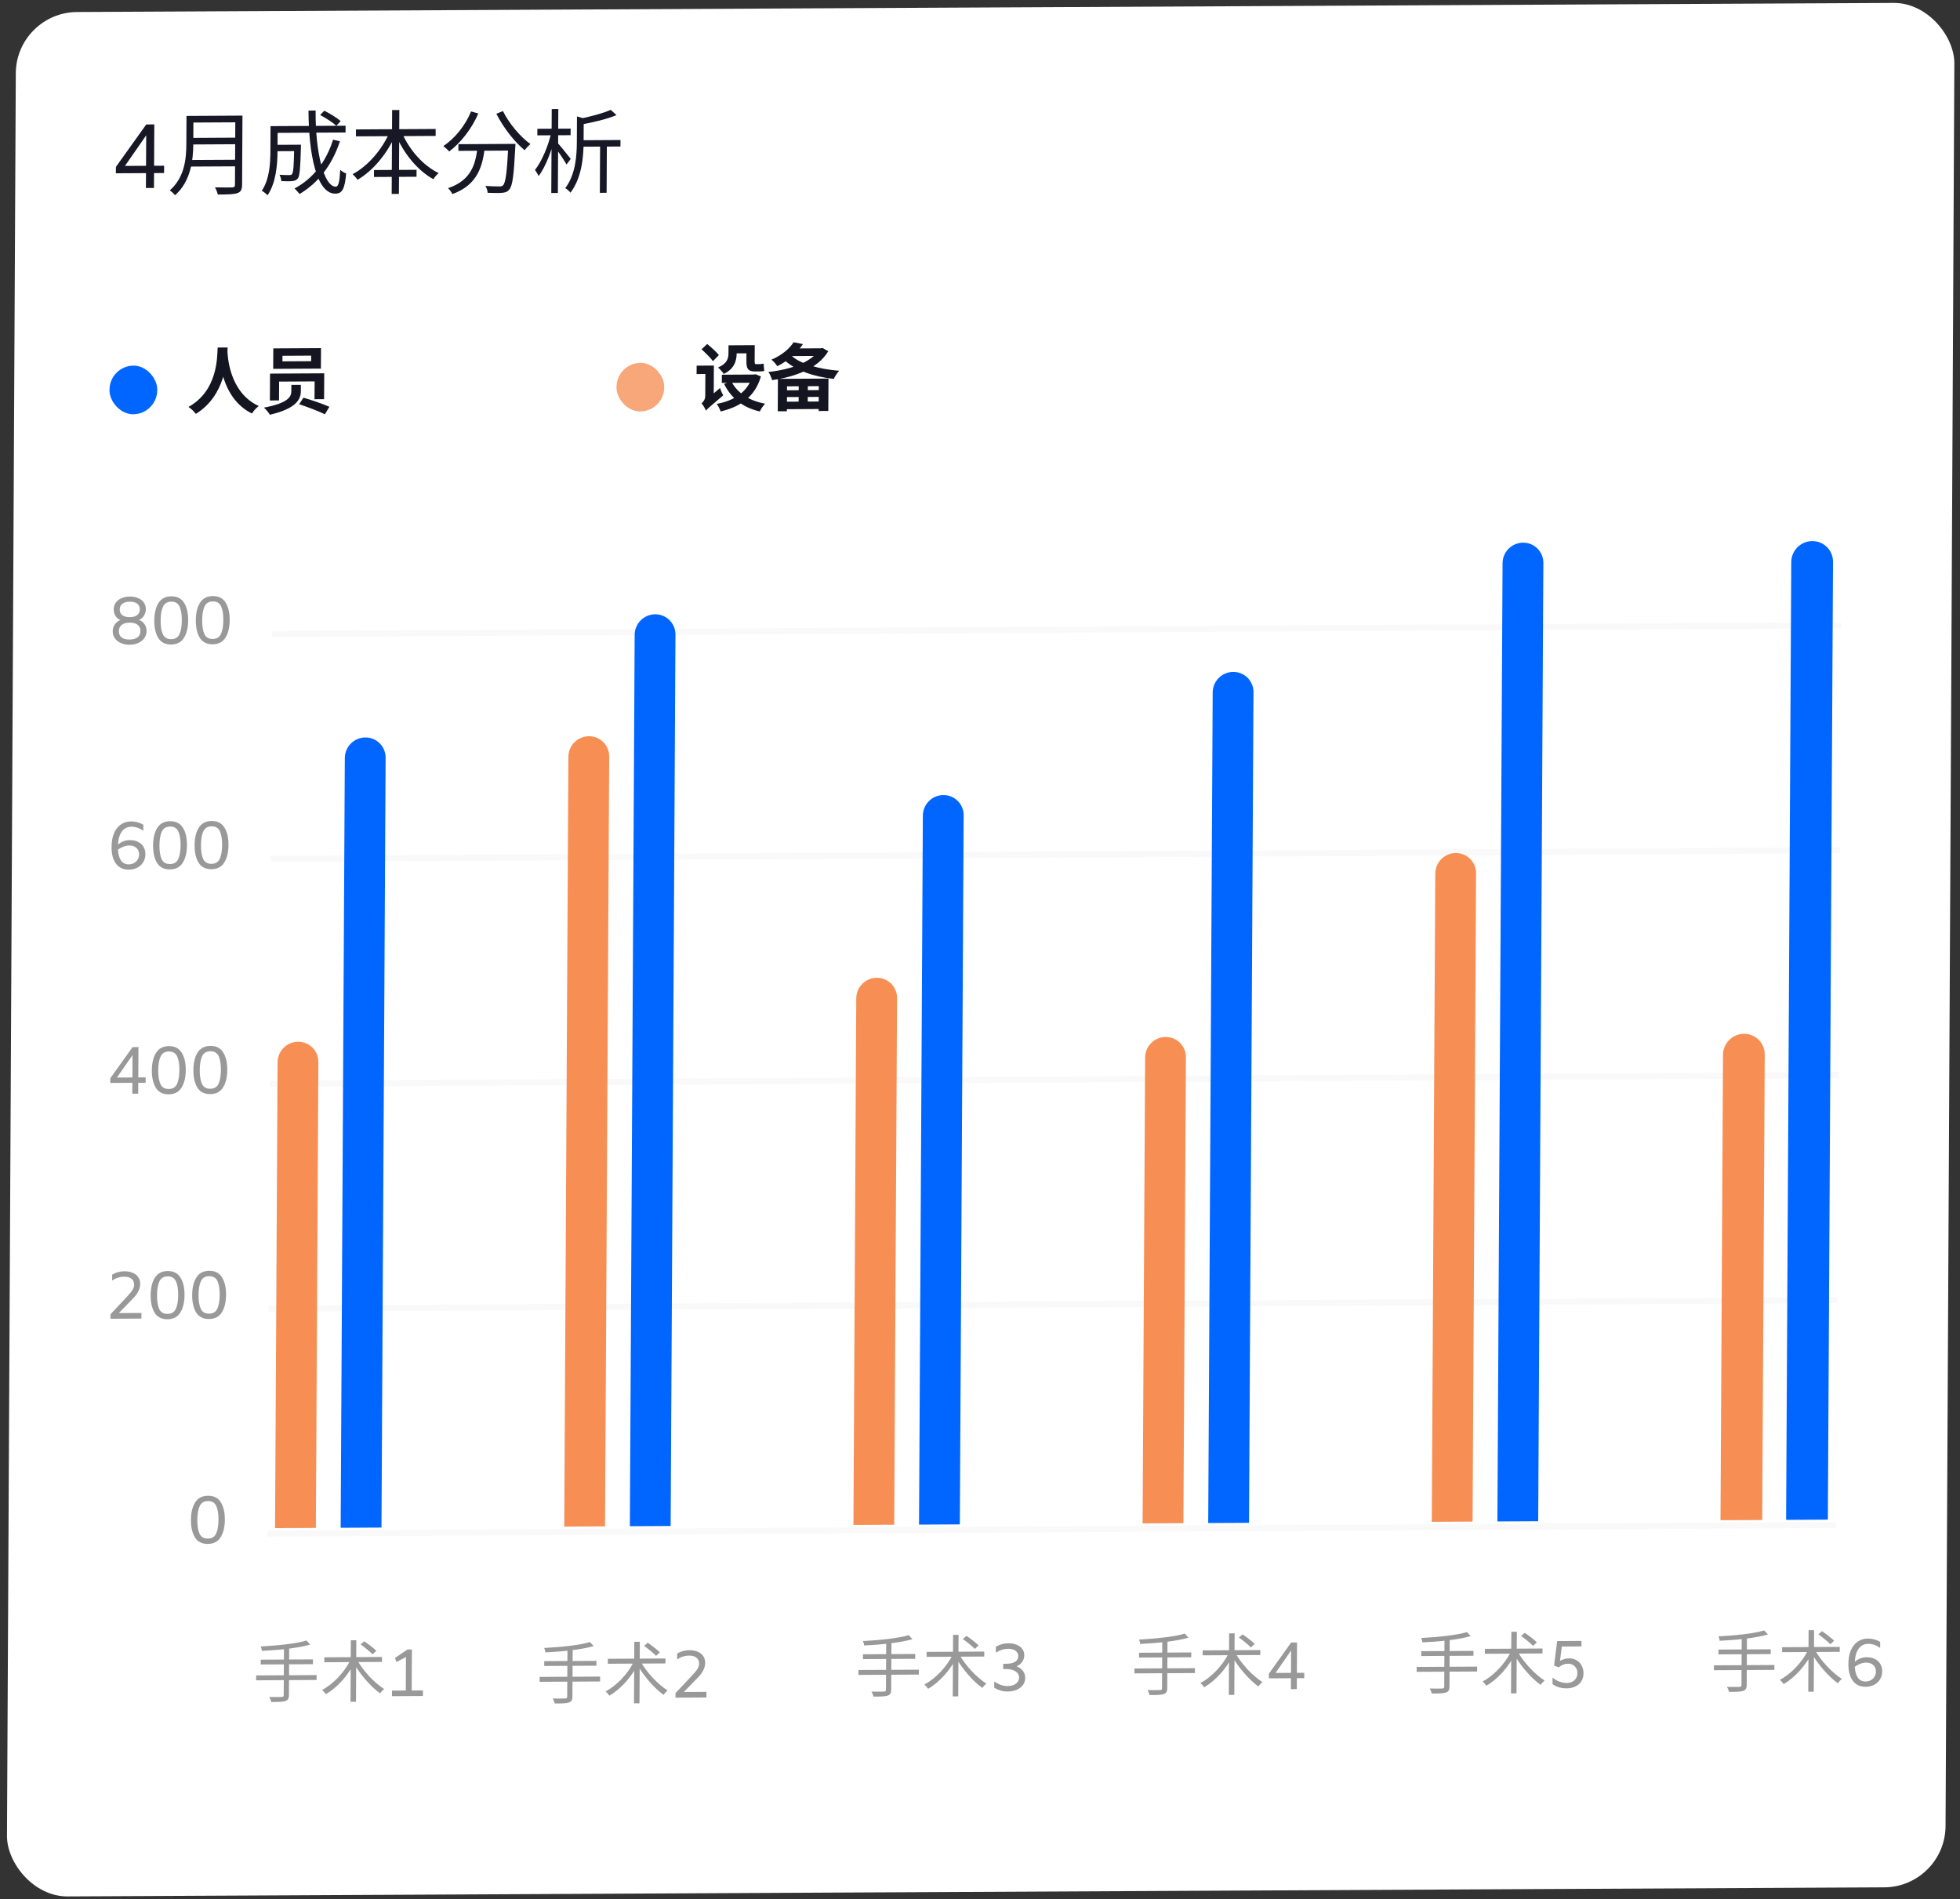 <svg width="322" height="312" viewBox="0 0 322 312" fill="none" xmlns="http://www.w3.org/2000/svg">
    <rect x="0" y="0" width="322" height="312" fill="#333333" stroke="none"/>
    <rect width="318.476" height="309.557" rx="10" transform="matrix(1 -0.005 -0.005 1 2.646 2.024)" fill="white"/>
    <path d="M44.414 251.925L301.151 250.515" stroke="#E4E4E4" stroke-opacity="0.2" stroke-linecap="square"/>
    <path d="M44.613 214.979L301.35 213.569" stroke="#E4E4E4" stroke-opacity="0.2" stroke-linecap="square"/>
    <path d="M44.812 178.032L301.549 176.622" stroke="#E4E4E4" stroke-opacity="0.2" stroke-linecap="square"/>
    <path d="M45.011 141.086L301.748 139.675" stroke="#E4E4E4" stroke-opacity="0.2" stroke-linecap="square"/>
    <path d="M45.21 104.139L301.947 102.729" stroke="#E4E4E4" stroke-opacity="0.2" stroke-linecap="square"/>
    <path d="M241 268.102L241.613 268.769C239.619 269.363 236.361 269.678 233.688 269.803C233.667 269.594 233.57 269.265 233.494 269.078C236.112 268.943 239.326 268.628 241 268.102ZM233.493 271.245L242.073 271.198L242.068 271.99L233.489 272.037L233.493 271.245ZM232.742 273.834L242.675 273.779L242.67 274.582L232.738 274.637L232.742 273.834ZM237.309 269.288L238.167 269.283L238.125 277.071C238.122 277.654 237.945 277.908 237.526 278.042C237.107 278.177 236.392 278.203 235.226 278.198C235.173 277.967 235.021 277.594 234.89 277.375C235.803 277.403 236.683 277.387 236.925 277.375C237.178 277.373 237.266 277.296 237.267 277.065L237.309 269.288ZM249.354 271.345C250.334 273.11 252.193 275.08 253.761 276.061C253.551 276.228 253.252 276.548 253.097 276.78C251.541 275.667 249.727 273.565 248.659 271.624L249.354 271.345ZM248.199 271.362L248.934 271.633C247.877 273.817 246.04 275.851 244.198 276.917C244.045 276.698 243.772 276.38 243.575 276.216C245.395 275.271 247.242 273.314 248.199 271.362ZM243.944 270.858L253.415 270.806L253.411 271.62L243.94 271.672L243.944 270.858ZM248.293 268.062L249.195 268.057L249.141 278.166L248.239 278.171L248.293 268.062ZM249.896 268.735L250.503 268.226C251.172 268.684 252.048 269.35 252.486 269.788L251.867 270.374C251.44 269.925 250.575 269.226 249.896 268.735ZM257.795 272.42C258.25 272.418 258.656 272.522 259.015 272.733C259.373 272.943 259.65 273.239 259.846 273.619C260.049 273.992 260.15 274.409 260.147 274.871C260.144 275.363 260.028 275.796 259.799 276.171C259.57 276.539 259.246 276.827 258.826 277.035C258.407 277.242 257.923 277.347 257.373 277.35C256.948 277.353 256.534 277.296 256.131 277.181C255.728 277.059 255.37 276.885 255.056 276.659L255.061 275.614L255.105 275.614C255.405 275.869 255.759 276.076 256.169 276.235C256.586 276.394 256.985 276.473 257.367 276.471C257.887 276.468 258.313 276.319 258.645 276.024C258.977 275.721 259.144 275.328 259.146 274.844C259.149 274.389 259.004 274.02 258.712 273.735C258.428 273.444 258.055 273.299 257.593 273.301C257.057 273.304 256.55 273.502 256.072 273.893L256.028 273.893L255.314 273.6L255.314 273.545L255.82 269.582L259.813 269.56L259.808 270.462L256.585 270.48L256.286 272.836C256.786 272.562 257.289 272.423 257.795 272.42Z" fill="#999999"/>
    <path d="M194.638 268.357L195.25 269.024C193.256 269.618 189.998 269.933 187.325 270.058C187.304 269.849 187.207 269.519 187.131 269.333C189.749 269.197 192.963 268.883 194.638 268.357ZM187.13 271.5L195.71 271.452L195.706 272.244L187.126 272.292L187.13 271.5ZM186.379 274.089L196.312 274.034L196.308 274.837L186.375 274.892L186.379 274.089ZM190.946 269.543L191.804 269.538L191.762 277.326C191.759 277.909 191.582 278.163 191.163 278.297C190.744 278.431 190.029 278.457 188.863 278.453C188.81 278.222 188.658 277.849 188.527 277.63C189.44 277.658 190.32 277.642 190.562 277.629C190.815 277.628 190.903 277.551 190.904 277.32L190.946 269.543ZM202.991 271.599C203.971 273.365 205.831 275.335 207.398 276.316C207.188 276.482 206.89 276.803 206.734 277.035C205.178 275.921 203.364 273.819 202.296 271.878L202.991 271.599ZM201.836 271.617L202.571 271.888C201.515 274.071 199.678 276.105 197.835 277.172C197.682 276.952 197.409 276.635 197.212 276.471C199.032 275.526 200.879 273.569 201.836 271.617ZM197.582 271.112L207.052 271.06L207.048 271.874L197.577 271.926L197.582 271.112ZM201.931 268.316L202.832 268.311L202.778 278.42L201.876 278.425L201.931 268.316ZM203.533 268.99L204.141 268.48C204.809 268.939 205.685 269.605 206.123 270.042L205.504 270.629C205.077 270.18 204.212 269.481 203.533 268.99ZM214.265 275.673L213.055 275.68L213.046 277.473L212.078 277.478L212.087 275.685L208.457 275.705L208.461 274.968L208.527 274.957L208.462 274.935L212.119 269.822L213.087 269.817L213.06 274.8L214.27 274.793L214.265 275.673ZM212.092 274.805L212.112 271.131L209.551 274.819L212.092 274.805Z" fill="#999999"/>
    <path d="M149.285 268.606L149.897 269.273C147.903 269.867 144.646 270.182 141.972 270.307C141.951 270.098 141.854 269.768 141.778 269.582C144.397 269.446 147.61 269.132 149.285 268.606ZM141.777 271.749L150.357 271.702L150.353 272.494L141.773 272.541L141.777 271.749ZM141.026 274.338L150.959 274.283L150.955 275.086L141.022 275.141L141.026 274.338ZM145.594 269.792L146.452 269.787L146.41 277.575C146.407 278.158 146.229 278.412 145.81 278.546C145.392 278.681 144.677 278.706 143.511 278.702C143.457 278.471 143.305 278.098 143.174 277.879C144.087 277.907 144.967 277.891 145.209 277.879C145.462 277.877 145.551 277.8 145.552 277.569L145.594 269.792ZM157.638 271.849C158.618 273.614 160.478 275.584 162.045 276.565C161.836 276.731 161.537 277.052 161.382 277.284C159.826 276.17 158.011 274.068 156.944 272.127L157.638 271.849ZM156.483 271.866L157.219 272.137C156.162 274.321 154.325 276.355 152.482 277.421C152.329 277.201 152.056 276.884 151.859 276.72C153.679 275.775 155.527 273.818 156.483 271.866ZM152.229 271.361L161.7 271.309L161.695 272.123L152.225 272.175L152.229 271.361ZM156.578 268.566L157.48 268.561L157.425 278.669L156.523 278.674L156.578 268.566ZM158.18 269.239L158.788 268.729C159.456 269.188 160.333 269.854 160.77 270.291L160.151 270.878C159.725 270.429 158.859 269.73 158.18 269.239ZM167.01 273.733C167.457 273.907 167.804 274.161 168.051 274.497C168.306 274.826 168.432 275.21 168.43 275.65C168.428 276.075 168.305 276.457 168.061 276.796C167.817 277.127 167.475 277.39 167.034 277.583C166.6 277.768 166.105 277.863 165.547 277.866C165.151 277.868 164.774 277.819 164.415 277.718C164.064 277.617 163.705 277.462 163.34 277.251L163.345 276.239L163.389 276.239C163.762 276.493 164.12 276.682 164.464 276.805C164.815 276.92 165.174 276.977 165.541 276.975C166.098 276.972 166.55 276.841 166.896 276.582C167.242 276.324 167.416 275.989 167.419 275.579C167.421 275.146 167.228 274.806 166.841 274.559C166.461 274.304 165.945 274.179 165.292 274.182L164.808 274.185L164.813 273.316L165.297 273.313C165.927 273.31 166.416 273.201 166.762 272.986C167.107 272.765 167.281 272.459 167.283 272.071C167.285 271.689 167.133 271.389 166.826 271.171C166.527 270.953 166.117 270.845 165.596 270.848C165.281 270.85 164.969 270.899 164.66 270.996C164.359 271.086 164.021 271.238 163.646 271.453L163.602 271.453L163.607 270.496C164.262 270.133 164.948 269.949 165.667 269.946C166.188 269.943 166.645 270.024 167.041 270.191C167.436 270.35 167.739 270.579 167.95 270.879C168.168 271.178 168.276 271.526 168.274 271.922C168.272 272.325 168.156 272.685 167.927 273.002C167.706 273.319 167.4 273.562 167.01 273.733Z" fill="#999999"/>
    <path d="M96.917 269.739L97.53 270.406C95.536 271 92.278 271.315 89.605 271.44C89.584 271.231 89.486 270.901 89.41 270.715C92.029 270.579 95.243 270.265 96.917 269.739ZM89.41 272.882L97.99 272.835L97.985 273.627L89.405 273.674L89.41 272.882ZM88.659 275.471L98.592 275.416L98.587 276.219L88.654 276.274L88.659 275.471ZM93.226 270.925L94.084 270.92L94.042 278.708C94.039 279.291 93.862 279.545 93.443 279.679C93.024 279.814 92.309 279.84 91.143 279.835C91.089 279.604 90.937 279.231 90.807 279.012C91.719 279.04 92.6 279.024 92.841 279.012C93.094 279.01 93.183 278.933 93.184 278.702L93.226 270.925ZM105.27 272.982C106.251 274.747 108.11 276.717 109.678 277.698C109.468 277.864 109.169 278.185 109.014 278.417C107.458 277.303 105.643 275.201 104.576 273.26L105.27 272.982ZM104.115 272.999L104.851 273.27C103.794 275.454 101.957 277.488 100.115 278.554C99.962 278.335 99.689 278.017 99.492 277.853C101.311 276.908 103.159 274.951 104.115 272.999ZM99.861 272.494L109.332 272.442L109.328 273.256L99.857 273.308L99.861 272.494ZM104.21 269.699L105.112 269.694L105.058 279.802L104.156 279.807L104.21 269.699ZM105.813 270.372L106.42 269.862C107.089 270.321 107.965 270.987 108.403 271.424L107.784 272.011C107.357 271.562 106.492 270.863 105.813 270.372ZM116.056 277.927L116.051 278.851L110.969 278.879L110.973 278.142L113.739 275.19C114.167 274.733 114.459 274.372 114.614 274.107C114.769 273.835 114.848 273.563 114.849 273.292C114.852 272.867 114.71 272.541 114.426 272.315C114.141 272.082 113.738 271.967 113.218 271.97C112.514 271.974 111.856 272.183 111.245 272.597L111.25 271.629C111.861 271.266 112.533 271.083 113.266 271.079C113.787 271.076 114.241 271.161 114.629 271.335C115.024 271.502 115.327 271.742 115.538 272.056C115.749 272.37 115.853 272.736 115.851 273.154C115.849 273.543 115.752 273.936 115.559 274.333C115.373 274.73 115.096 275.117 114.728 275.493L112.349 277.948L116.056 277.927Z" fill="#999999"/>
    <path d="M289.833 267.834L290.446 268.501C288.451 269.095 285.194 269.41 282.52 269.535C282.499 269.326 282.402 268.996 282.326 268.81C284.945 268.674 288.158 268.36 289.833 267.834ZM282.326 270.977L290.905 270.93L290.901 271.722L282.321 271.769L282.326 270.977ZM281.575 273.566L291.507 273.511L291.503 274.314L281.57 274.369L281.575 273.566ZM286.142 269.02L287 269.015L286.958 276.803C286.955 277.386 286.777 277.64 286.359 277.774C285.94 277.909 285.225 277.934 284.059 277.93C284.005 277.699 283.853 277.326 283.722 277.107C284.635 277.135 285.515 277.119 285.757 277.107C286.01 277.105 286.099 277.028 286.1 276.797L286.142 269.02ZM298.186 271.077C299.167 272.842 301.026 274.812 302.594 275.793C302.384 275.959 302.085 276.28 301.93 276.512C300.374 275.398 298.559 273.296 297.492 271.355L298.186 271.077ZM297.031 271.094L297.767 271.365C296.71 273.549 294.873 275.583 293.031 276.649C292.878 276.43 292.604 276.112 292.407 275.948C294.227 275.003 296.075 273.046 297.031 271.094ZM292.777 270.589L302.248 270.537L302.244 271.351L292.773 271.403L292.777 270.589ZM297.126 267.794L298.028 267.789L297.974 277.897L297.072 277.902L297.126 267.794ZM298.728 268.467L299.336 267.957C300.005 268.416 300.881 269.082 301.319 269.519L300.699 270.106C300.273 269.657 299.408 268.958 298.728 268.467ZM306.683 272.24C307.189 272.237 307.632 272.334 308.012 272.53C308.4 272.718 308.699 272.988 308.91 273.339C309.12 273.689 309.225 274.096 309.222 274.558C309.219 275.049 309.1 275.486 308.863 275.869C308.634 276.251 308.313 276.55 307.901 276.765C307.489 276.98 307.023 277.089 306.503 277.092C305.593 277.097 304.891 276.77 304.396 276.113C303.901 275.456 303.656 274.533 303.663 273.345C303.667 272.487 303.8 271.746 304.06 271.121C304.32 270.497 304.693 270.018 305.178 269.685C305.664 269.345 306.234 269.173 306.886 269.17C307.238 269.168 307.583 269.214 307.919 269.307C308.264 269.401 308.585 269.535 308.885 269.709L308.88 270.677L308.836 270.677C308.536 270.466 308.226 270.306 307.904 270.198C307.582 270.09 307.263 270.037 306.948 270.038C306.28 270.042 305.755 270.298 305.37 270.806C304.986 271.314 304.77 272.038 304.721 272.977C305.023 272.726 305.328 272.541 305.637 272.422C305.953 272.303 306.301 272.242 306.683 272.24ZM306.485 276.223C306.801 276.221 307.087 276.15 307.344 276.009C307.609 275.868 307.815 275.673 307.963 275.423C308.111 275.173 308.186 274.893 308.188 274.585C308.19 274.138 308.042 273.783 307.743 273.521C307.451 273.251 307.063 273.118 306.579 273.12C305.978 273.124 305.357 273.351 304.716 273.802C304.763 274.593 304.936 275.197 305.235 275.614C305.533 276.023 305.95 276.226 306.485 276.223Z" fill="#999999"/>
    <path d="M50.343 269.492L50.956 270.16C48.962 270.754 45.704 271.069 43.031 271.194C43.01 270.985 42.913 270.655 42.837 270.469C45.455 270.333 48.669 270.019 50.343 269.492ZM42.836 272.636L51.416 272.588L51.411 273.38L42.832 273.427L42.836 272.636ZM42.085 275.225L52.018 275.17L52.013 275.973L42.081 276.028L42.085 275.225ZM46.652 270.679L47.51 270.674L47.468 278.462C47.465 279.045 47.288 279.299 46.869 279.433C46.45 279.567 45.735 279.593 44.569 279.589C44.516 279.358 44.364 278.985 44.233 278.766C45.145 278.794 46.026 278.778 46.268 278.765C46.521 278.764 46.609 278.687 46.61 278.456L46.652 270.679ZM58.697 272.735C59.677 274.501 61.536 276.471 63.104 277.452C62.894 277.618 62.595 277.939 62.44 278.171C60.884 277.057 59.07 274.955 58.002 273.014L58.697 272.735ZM57.542 272.753L58.277 273.024C57.22 275.207 55.383 277.241 53.541 278.307C53.388 278.088 53.115 277.771 52.918 277.607C54.738 276.662 56.585 274.705 57.542 272.753ZM53.288 272.248L62.758 272.196L62.754 273.01L53.283 273.062L53.288 272.248ZM57.636 269.452L58.538 269.447L58.484 279.556L57.582 279.561L57.636 269.452ZM59.239 270.126L59.846 269.616C60.515 270.075 61.391 270.741 61.829 271.178L61.21 271.765C60.783 271.316 59.918 270.617 59.239 270.126ZM69.482 277.692L69.478 278.605L64.396 278.633L64.4 277.72L66.666 277.707L66.696 272.207L65.152 273.008L65.108 273.008L64.913 272.382L64.913 272.338L66.945 270.963L67.671 270.959L67.634 277.702L69.482 277.692Z" fill="#999999"/>
    <path d="M34.134 253.625C33.181 253.63 32.479 253.274 32.028 252.558C31.585 251.835 31.366 250.875 31.373 249.68C31.379 248.485 31.608 247.526 32.059 246.805C32.518 246.077 33.224 245.71 34.177 245.705C35.13 245.699 35.829 246.059 36.272 246.782C36.723 247.498 36.945 248.454 36.938 249.649C36.932 250.845 36.7 251.807 36.241 252.535C35.79 253.256 35.088 253.619 34.134 253.625ZM34.139 252.745C34.799 252.741 35.255 252.467 35.507 251.923C35.76 251.372 35.888 250.616 35.894 249.655C35.899 248.694 35.778 247.943 35.532 247.402C35.285 246.853 34.832 246.581 34.172 246.585C33.512 246.588 33.056 246.866 32.804 247.417C32.551 247.961 32.423 248.713 32.418 249.674C32.412 250.635 32.533 251.389 32.779 251.938C33.026 252.479 33.479 252.748 34.139 252.745Z" fill="#999999"/>
    <path d="M23.238 215.683L23.233 216.607L18.151 216.635L18.155 215.898L20.921 212.946C21.348 212.489 21.64 212.128 21.795 211.863C21.951 211.591 22.029 211.319 22.031 211.048C22.033 210.622 21.892 210.297 21.607 210.071C21.322 209.838 20.92 209.723 20.399 209.726C19.695 209.73 19.038 209.939 18.427 210.353L18.432 209.385C19.042 209.022 19.714 208.839 20.448 208.835C20.968 208.832 21.423 208.917 21.81 209.091C22.205 209.257 22.508 209.498 22.719 209.812C22.93 210.126 23.035 210.492 23.032 210.91C23.03 211.299 22.933 211.692 22.74 212.089C22.555 212.486 22.277 212.872 21.909 213.248L19.531 215.703L23.238 215.683ZM27.512 216.715C26.559 216.721 25.857 216.365 25.406 215.649C24.963 214.925 24.744 213.966 24.751 212.771C24.757 211.575 24.986 210.617 25.437 209.896C25.896 209.168 26.602 208.801 27.555 208.795C28.508 208.79 29.207 209.149 29.65 209.873C30.101 210.589 30.323 211.545 30.317 212.74C30.31 213.935 30.078 214.897 29.619 215.626C29.168 216.347 28.465 216.71 27.512 216.715ZM27.517 215.835C28.177 215.832 28.633 215.558 28.885 215.014C29.138 214.463 29.266 213.707 29.271 212.746C29.277 211.785 29.156 211.034 28.91 210.493C28.663 209.944 28.21 209.672 27.55 209.675C26.89 209.679 26.434 209.957 26.182 210.508C25.93 211.052 25.801 211.804 25.796 212.765C25.79 213.726 25.911 214.48 26.157 215.029C26.404 215.57 26.857 215.839 27.517 215.835ZM34.333 216.678C33.38 216.683 32.678 216.328 32.227 215.611C31.784 214.888 31.565 213.929 31.572 212.733C31.578 211.538 31.807 210.58 32.258 209.859C32.717 209.13 33.423 208.763 34.376 208.758C35.329 208.753 36.028 209.112 36.471 209.835C36.922 210.552 37.144 211.507 37.138 212.703C37.131 213.898 36.899 214.86 36.44 215.588C35.989 216.309 35.287 216.673 34.333 216.678ZM34.338 215.798C34.998 215.794 35.454 215.52 35.706 214.976C35.959 214.425 36.087 213.669 36.093 212.708C36.098 211.748 35.977 210.997 35.731 210.455C35.484 209.907 35.031 209.634 34.371 209.638C33.711 209.642 33.255 209.919 33.003 210.47C32.751 211.014 32.622 211.767 32.617 212.727C32.612 213.688 32.732 214.443 32.978 214.991C33.225 215.533 33.678 215.802 34.338 215.798Z" fill="#999999"/>
    <path d="M23.925 177.865L22.715 177.871L22.706 179.664L21.738 179.67L21.747 177.877L18.118 177.896L18.122 177.16L18.188 177.148L18.122 177.127L21.779 172.014L22.747 172.008L22.72 176.991L23.93 176.985L23.925 177.865ZM21.752 176.997L21.772 173.323L19.211 177.011L21.752 176.997ZM27.711 179.769C26.758 179.774 26.056 179.418 25.605 178.702C25.162 177.979 24.943 177.019 24.95 175.824C24.956 174.629 25.185 173.671 25.636 172.949C26.095 172.221 26.801 171.854 27.754 171.849C28.707 171.844 29.406 172.203 29.849 172.926C30.3 173.642 30.522 174.598 30.516 175.793C30.509 176.989 30.277 177.951 29.818 178.679C29.367 179.4 28.665 179.763 27.711 179.769ZM27.716 178.889C28.376 178.885 28.832 178.611 29.084 178.067C29.337 177.516 29.465 176.76 29.471 175.799C29.476 174.839 29.355 174.088 29.109 173.546C28.863 172.998 28.409 172.725 27.749 172.729C27.089 172.732 26.633 173.01 26.381 173.561C26.129 174.105 26 174.858 25.995 175.818C25.99 176.779 26.11 177.534 26.357 178.082C26.603 178.624 27.056 178.892 27.716 178.889ZM34.533 179.731C33.579 179.736 32.877 179.381 32.426 178.665C31.983 177.941 31.765 176.982 31.771 175.787C31.777 174.591 32.006 173.633 32.457 172.912C32.916 172.183 33.622 171.817 34.575 171.811C35.529 171.806 36.227 172.165 36.67 172.889C37.121 173.605 37.343 174.561 37.337 175.756C37.33 176.951 37.098 177.913 36.639 178.642C36.188 179.363 35.486 179.726 34.533 179.731ZM34.537 178.851C35.197 178.848 35.653 178.574 35.906 178.03C36.158 177.478 36.287 176.722 36.292 175.762C36.297 174.801 36.176 174.05 35.93 173.509C35.684 172.96 35.23 172.688 34.571 172.691C33.91 172.695 33.454 172.972 33.202 173.524C32.95 174.068 32.821 174.82 32.816 175.781C32.811 176.742 32.931 177.496 33.178 178.045C33.424 178.586 33.877 178.855 34.537 178.851Z" fill="#999999"/>
    <path d="M21.346 138.007C21.852 138.005 22.296 138.101 22.676 138.297C23.064 138.486 23.363 138.755 23.573 139.106C23.784 139.457 23.888 139.863 23.886 140.325C23.883 140.817 23.764 141.254 23.527 141.636C23.297 142.019 22.977 142.318 22.565 142.532C22.153 142.747 21.687 142.856 21.166 142.859C20.257 142.864 19.555 142.538 19.06 141.881C18.565 141.223 18.32 140.301 18.327 139.113C18.331 138.255 18.464 137.514 18.724 136.889C18.984 136.264 19.357 135.785 19.842 135.453C20.328 135.113 20.897 134.941 21.55 134.937C21.902 134.935 22.246 134.981 22.583 135.075C22.927 135.168 23.249 135.302 23.549 135.476L23.544 136.444L23.5 136.445C23.2 136.234 22.89 136.074 22.567 135.966C22.245 135.858 21.927 135.804 21.611 135.806C20.944 135.81 20.418 136.066 20.034 136.574C19.65 137.082 19.434 137.805 19.385 138.744C19.687 138.493 19.992 138.308 20.3 138.189C20.616 138.07 20.965 138.009 21.346 138.007ZM21.149 141.99C21.464 141.989 21.751 141.917 22.008 141.777C22.273 141.636 22.479 141.44 22.627 141.19C22.775 140.94 22.85 140.661 22.852 140.353C22.854 139.906 22.706 139.551 22.407 139.288C22.115 139.019 21.727 138.885 21.243 138.888C20.641 138.891 20.02 139.118 19.38 139.569C19.427 140.361 19.6 140.965 19.898 141.381C20.197 141.79 20.614 141.993 21.149 141.99ZM27.91 142.822C26.957 142.827 26.255 142.472 25.804 141.756C25.361 141.032 25.142 140.073 25.149 138.877C25.155 137.682 25.384 136.724 25.835 136.003C26.294 135.274 27 134.907 27.953 134.902C28.907 134.897 29.605 135.256 30.048 135.98C30.499 136.696 30.721 137.652 30.715 138.847C30.708 140.042 30.476 141.004 30.017 141.733C29.566 142.454 28.864 142.817 27.91 142.822ZM27.915 141.942C28.575 141.938 29.031 141.665 29.284 141.121C29.536 140.569 29.665 139.813 29.67 138.853C29.675 137.892 29.554 137.141 29.308 136.6C29.062 136.051 28.608 135.779 27.948 135.782C27.288 135.786 26.832 136.063 26.58 136.615C26.328 137.159 26.199 137.911 26.194 138.872C26.189 139.832 26.309 140.587 26.556 141.136C26.802 141.677 27.255 141.946 27.915 141.942ZM34.732 142.785C33.778 142.79 33.076 142.434 32.626 141.718C32.182 140.995 31.964 140.035 31.97 138.84C31.977 137.645 32.205 136.686 32.657 135.965C33.115 135.237 33.821 134.87 34.774 134.865C35.728 134.859 36.426 135.219 36.87 135.942C37.32 136.658 37.542 137.614 37.536 138.809C37.53 140.005 37.297 140.967 36.839 141.695C36.387 142.416 35.685 142.779 34.732 142.785ZM34.736 141.905C35.396 141.901 35.853 141.627 36.105 141.083C36.357 140.532 36.486 139.776 36.491 138.815C36.496 137.854 36.376 137.103 36.129 136.562C35.883 136.014 35.43 135.741 34.77 135.745C34.11 135.748 33.654 136.026 33.401 136.577C33.149 137.121 33.02 137.874 33.015 138.834C33.01 139.795 33.13 140.55 33.377 141.098C33.623 141.639 34.077 141.908 34.736 141.905Z" fill="#999999"/>
    <path d="M21.299 105.913C20.764 105.916 20.284 105.823 19.86 105.635C19.436 105.446 19.104 105.184 18.863 104.848C18.631 104.505 18.515 104.121 18.518 103.695C18.52 103.263 18.639 102.881 18.876 102.549C19.112 102.218 19.418 101.985 19.792 101.851C19.456 101.736 19.186 101.517 18.982 101.196C18.779 100.867 18.678 100.501 18.68 100.097C18.682 99.68 18.798 99.312 19.027 98.996C19.256 98.679 19.569 98.435 19.966 98.264C20.37 98.086 20.825 97.996 21.331 97.993C21.837 97.99 22.288 98.076 22.683 98.25C23.085 98.416 23.399 98.656 23.625 98.97C23.85 99.284 23.962 99.65 23.96 100.068C23.958 100.464 23.853 100.828 23.646 101.159C23.446 101.483 23.17 101.708 22.817 101.835C23.22 101.972 23.53 102.208 23.748 102.545C23.974 102.873 24.086 103.247 24.084 103.665C24.081 104.097 23.958 104.483 23.714 104.822C23.478 105.16 23.146 105.426 22.72 105.619C22.301 105.812 21.828 105.91 21.299 105.913ZM21.324 101.381C21.845 101.378 22.248 101.266 22.536 101.044C22.823 100.815 22.968 100.499 22.97 100.096C22.972 99.693 22.831 99.382 22.546 99.163C22.261 98.945 21.855 98.837 21.327 98.84C20.799 98.843 20.391 98.955 20.104 99.177C19.817 99.398 19.672 99.711 19.67 100.114C19.668 100.517 19.809 100.832 20.094 101.058C20.386 101.276 20.796 101.384 21.324 101.381ZM21.282 105.055C21.854 105.052 22.295 104.932 22.604 104.696C22.913 104.452 23.069 104.11 23.072 103.67C23.074 103.223 22.922 102.879 22.615 102.639C22.308 102.398 21.873 102.28 21.308 102.283C20.743 102.286 20.306 102.409 19.997 102.653C19.688 102.897 19.532 103.242 19.529 103.69C19.527 104.13 19.676 104.47 19.975 104.71C20.282 104.943 20.717 105.058 21.282 105.055ZM28.11 105.875C27.156 105.881 26.454 105.525 26.003 104.809C25.56 104.086 25.342 103.126 25.348 101.931C25.355 100.735 25.583 99.777 26.035 99.056C26.493 98.328 27.199 97.961 28.152 97.956C29.106 97.95 29.804 98.309 30.247 99.033C30.698 99.749 30.92 100.705 30.914 101.9C30.907 103.096 30.675 104.057 30.216 104.786C29.765 105.507 29.063 105.87 28.11 105.875ZM28.114 104.995C28.774 104.992 29.23 104.718 29.483 104.174C29.735 103.623 29.864 102.867 29.869 101.906C29.874 100.945 29.754 100.194 29.507 99.653C29.261 99.104 28.808 98.832 28.148 98.835C27.488 98.839 27.032 99.117 26.779 99.668C26.527 100.212 26.398 100.964 26.393 101.925C26.388 102.886 26.509 103.64 26.755 104.189C27.001 104.73 27.454 104.999 28.114 104.995ZM34.931 105.838C33.977 105.843 33.276 105.488 32.825 104.772C32.381 104.048 32.163 103.089 32.169 101.893C32.176 100.698 32.404 99.74 32.856 99.019C33.314 98.29 34.02 97.923 34.974 97.918C35.927 97.913 36.625 98.272 37.069 98.996C37.519 99.712 37.742 100.667 37.735 101.863C37.729 103.058 37.496 104.02 37.038 104.748C36.586 105.47 35.884 105.833 34.931 105.838ZM34.936 104.958C35.596 104.954 36.052 104.681 36.304 104.137C36.556 103.585 36.685 102.829 36.69 101.868C36.695 100.908 36.575 100.157 36.328 99.616C36.082 99.067 35.629 98.794 34.969 98.798C34.309 98.802 33.853 99.079 33.6 99.631C33.348 100.175 33.219 100.927 33.214 101.888C33.209 102.848 33.33 103.603 33.576 104.151C33.822 104.693 34.276 104.962 34.936 104.958Z" fill="#999999"/>
    <rect width="7.839" height="7.989" rx="3.92" transform="matrix(1 -0.005 -0.005 1 101.304 59.624)" fill="#F8A77A"/>
    <path d="M115.254 57.385L116.183 56.504C116.828 57.029 117.7 57.816 118.105 58.33L117.128 59.331C116.746 58.793 115.899 57.958 115.254 57.385ZM115.968 67.461L115.651 66.203L115.905 65.757L118.292 63.74C118.41 64.124 118.647 64.662 118.825 64.937C116.583 66.834 116.185 67.172 115.968 67.461ZM114.448 60.066L116.62 60.054L116.612 61.434L114.44 61.446L114.448 60.066ZM120.033 56.723L123.297 56.705L123.29 58.037L120.026 58.055L120.033 56.723ZM118.591 61.555L124.063 61.525L124.056 62.869L118.584 62.899L118.591 61.555ZM123.631 61.527L123.883 61.526L124.136 61.476L125.01 61.844C124.007 65.245 121.575 66.83 118.391 67.592C118.273 67.232 117.988 66.658 117.75 66.347C120.608 65.828 122.86 64.375 123.63 61.731L123.631 61.527ZM120.158 62.65C121.095 64.529 123.044 65.826 125.694 66.316C125.392 66.617 125.005 67.207 124.823 67.592C122.018 66.948 120.119 65.41 118.955 63.065L120.158 62.65ZM119.685 56.725L121.029 56.718L121.022 58.062C121.016 59.274 120.624 60.62 118.904 61.421C118.738 61.146 118.225 60.585 117.962 60.37C119.477 59.726 119.674 58.849 119.678 58.033L119.685 56.725ZM122.637 56.709L123.993 56.701L123.979 59.329C123.977 59.677 124.001 59.821 124.181 59.82C124.301 59.819 124.661 59.818 124.805 59.817C124.985 59.816 125.285 59.778 125.453 59.729C125.475 60.089 125.508 60.593 125.555 60.917C125.374 61.002 125.086 61.015 124.81 61.017C124.63 61.018 124.21 61.02 124.042 61.021C122.854 61.027 122.617 60.525 122.623 59.325L122.637 56.709ZM115.968 67.461C115.862 67.126 115.493 66.516 115.254 66.253C115.519 66.059 115.858 65.626 115.861 65.062L115.888 60.058L117.28 60.05L117.247 66.05C117.247 66.05 115.971 66.945 115.968 67.461ZM130.038 57.244L135.078 57.217L135.071 58.464L130.031 58.492L130.038 57.244ZM134.598 57.219L134.898 57.217L135.126 57.156L136.071 57.703C134.376 60.532 130.673 61.897 126.854 62.445C126.736 62.05 126.476 61.428 126.238 61.105C129.852 60.713 133.326 59.53 134.597 57.411L134.598 57.219ZM130.02 58.432C131.524 59.804 134.58 60.639 137.866 60.909C137.552 61.235 137.165 61.849 136.971 62.246C133.673 61.88 130.667 60.852 128.792 59.087L130.02 58.432ZM127.803 62.236L136.107 62.191L136.079 67.507L134.495 67.515L134.517 63.435L129.297 63.464L129.275 67.556L127.775 67.564L127.803 62.236ZM128.489 64.116L135.089 64.08L135.083 65.196L128.483 65.232L128.489 64.116ZM128.479 65.988L135.079 65.952L135.072 67.188L128.472 67.224L128.479 65.988ZM131.221 62.709L132.721 62.701L132.699 66.649L131.199 66.657L131.221 62.709ZM130.38 56.222L131.914 56.526C130.934 57.947 129.632 59.178 127.695 60.161C127.492 59.814 127.051 59.312 126.74 59.086C128.52 58.32 129.726 57.234 130.38 56.222Z" fill="#151522"/>
    <rect width="7.839" height="7.989" rx="3.92" transform="matrix(1 -0.005 -0.005 1 18.011 60.082)" fill="#0066FF"/>
    <path d="M35.758 57.09L37.401 57.081C37.283 59.098 37.095 64.954 32.171 67.993C31.921 67.623 31.455 67.181 30.965 66.848C35.803 64.145 35.665 58.663 35.758 57.09ZM37.352 57.393C37.382 58.437 37.602 64.424 42.509 66.701C42.051 67.051 41.617 67.533 41.399 67.931C36.241 65.391 36.048 58.78 35.959 57.545L37.352 57.393ZM46.406 58.447L46.401 59.359L51.117 59.334L51.122 58.422L46.406 58.447ZM44.9 57.232L52.736 57.189L52.718 60.549L44.882 60.592L44.9 57.232ZM47.868 63.227L49.428 63.219L49.422 64.299C49.415 65.571 48.687 67.123 44.338 68.13C44.159 67.819 43.706 67.258 43.36 66.96C47.492 66.193 47.858 65.075 47.862 64.271L47.868 63.227ZM49.147 66.4L49.848 65.328C51.142 65.705 53.107 66.366 54.112 66.829L53.374 68.057C52.44 67.582 50.5 66.849 49.147 66.4ZM44.362 61.375L53.266 61.326L53.243 65.574L51.671 65.582L51.687 62.654L45.855 62.686L45.838 65.782L44.338 65.79L44.362 61.375Z" fill="#151522"/>
    <path d="M26.956 28.422L25.306 28.431L25.293 30.876L23.973 30.884L23.986 28.439L19.037 28.466L19.042 27.461L19.132 27.445L19.042 27.416L24.029 20.444L25.349 20.437L25.313 27.232L26.963 27.222L26.956 28.422ZM23.993 27.239L24.02 22.229L20.528 27.258L23.993 27.239ZM31.328 19.039L39.158 18.996L39.153 20.091L31.323 20.134L31.328 19.039ZM31.309 22.654L39.199 22.61L39.193 23.69L31.303 23.734L31.309 22.654ZM31.169 26.284L39.104 26.241L39.099 27.321L31.164 27.364L31.169 26.284ZM30.639 19.043L31.779 19.036L31.753 23.671C31.739 26.266 31.345 29.808 28.753 32.072C28.59 31.833 28.142 31.431 27.903 31.267C30.329 29.139 30.601 26.093 30.613 23.677L30.639 19.043ZM38.663 18.998L39.833 18.992L39.772 30.347C39.768 31.142 39.556 31.533 38.985 31.731C38.399 31.929 37.409 31.95 35.789 31.959C35.715 31.629 35.508 31.09 35.315 30.776C36.56 30.814 37.79 30.793 38.135 30.791C38.48 30.774 38.6 30.668 38.602 30.338L38.663 18.998ZM45.057 23.793L48.792 23.773L48.786 24.823L45.052 24.843L45.057 23.793ZM48.342 23.775L49.437 23.769C49.437 23.769 49.435 24.099 49.435 24.249C49.341 27.64 49.245 28.9 48.927 29.322C48.686 29.593 48.445 29.699 48.025 29.747C47.635 29.794 46.96 29.782 46.225 29.756C46.197 29.427 46.079 28.992 45.916 28.708C46.59 28.765 47.25 28.761 47.505 28.759C47.715 28.758 47.865 28.742 47.971 28.607C48.198 28.336 48.279 27.21 48.341 23.97L48.342 23.775ZM52.598 18.892L53.277 18.183C54.205 18.658 55.386 19.372 55.968 19.893L55.259 20.662C54.691 20.14 53.541 19.382 52.598 18.892ZM54.721 22.945L55.845 23.209C54.549 27.131 52.298 30.038 49.214 31.87C49.05 31.646 48.632 31.183 48.394 30.959C51.447 29.323 53.577 26.566 54.721 22.945ZM45.164 20.718L56.774 20.654L56.768 21.764L45.158 21.828L45.164 20.718ZM44.444 20.722L45.614 20.715L45.591 24.945C45.58 27.075 45.323 30.106 43.948 32.079C43.754 31.855 43.276 31.468 43.007 31.334C44.262 29.482 44.41 26.902 44.421 24.937L44.444 20.722ZM50.682 18.168L51.852 18.161C51.785 25.061 53.225 30.678 55.175 30.667C55.595 30.665 55.794 29.884 55.895 27.889C56.148 28.142 56.567 28.395 56.866 28.498C56.642 31.064 56.219 31.802 55.079 31.808C52.019 31.825 50.704 25.352 50.682 18.168ZM58.48 21.26L71.575 21.188L71.569 22.328L58.474 22.399L58.48 21.26ZM61.444 27.933L68.434 27.895L68.428 29.035L61.438 29.073L61.444 27.933ZM64.422 18.077L65.607 18.07L65.533 31.855L64.348 31.862L64.422 18.077ZM64.058 21.604L65.061 21.943C63.709 25.131 61.339 28.009 58.736 29.538C58.557 29.254 58.184 28.836 57.931 28.612C60.443 27.294 62.843 24.49 64.058 21.604ZM65.963 21.638C67.132 24.482 69.473 27.199 72.061 28.43C71.775 28.671 71.382 29.123 71.201 29.439C68.554 27.984 66.259 25.132 64.956 21.989L65.963 21.638ZM75.311 23.687L83.891 23.64L83.885 24.735L75.306 24.782L75.311 23.687ZM83.516 23.642L84.686 23.636C84.686 23.636 84.669 24.026 84.653 24.176C84.418 28.827 84.199 30.568 83.656 31.141C83.354 31.517 83.023 31.624 82.498 31.672C82.003 31.72 81.058 31.71 80.113 31.67C80.1 31.325 79.953 30.861 79.744 30.532C80.734 30.617 81.664 30.627 82.024 30.625C82.324 30.623 82.504 30.592 82.655 30.426C83.062 30.019 83.296 28.308 83.515 23.852L83.516 23.642ZM77.395 18.306L78.579 18.644C77.485 21.185 75.703 23.43 73.805 24.88C73.596 24.641 73.119 24.209 72.835 24.001C74.762 22.7 76.438 20.621 77.395 18.306ZM82.63 18.247C83.595 20.252 85.517 22.521 87.146 23.667C86.845 23.909 86.422 24.361 86.196 24.677C84.538 23.336 82.661 20.917 81.548 18.688L82.63 18.247ZM78.475 23.97L79.675 23.963C79.312 27.25 78.515 30.359 74.322 31.882C74.189 31.598 73.861 31.15 73.608 30.911C77.545 29.584 78.159 26.806 78.475 23.97ZM95.354 23.037L101.939 23.001L101.933 24.066L95.348 24.102L95.354 23.037ZM94.79 19.125L96.198 19.537C96.182 19.642 96.092 19.703 95.897 19.734L95.877 23.364C95.864 25.749 95.591 29.185 93.718 31.655C93.554 31.416 93.151 31.059 92.867 30.91C94.559 28.651 94.755 25.62 94.767 23.355L94.79 19.125ZM100.331 18.045L101.286 18.91C99.692 19.578 97.38 20.116 95.398 20.472C95.339 20.202 95.162 19.783 95.028 19.559C96.92 19.174 99.098 18.607 100.331 18.045ZM98.592 23.364L99.702 23.358L99.657 31.668L98.547 31.674L98.592 23.364ZM88.284 21.156L93.744 21.126L93.739 22.206L88.279 22.236L88.284 21.156ZM90.642 17.918L91.722 17.912L91.648 31.697L90.568 31.703L90.642 17.918ZM90.561 21.803L91.279 22.054C90.757 24.472 89.646 27.418 88.483 28.924C88.364 28.625 88.082 28.177 87.888 27.923C88.975 26.567 90.084 23.966 90.561 21.803ZM91.587 23.448C91.975 23.866 93.435 25.672 93.763 26.105L93.068 27.024C92.682 26.276 91.506 24.588 91.014 23.991L91.587 23.448Z" fill="#171725"/>
    <path fill-rule="evenodd" clip-rule="evenodd" d="M246 249.931L246.849 92.515C246.859 90.664 248.368 89.155 250.219 89.145C252.07 89.134 253.562 90.627 253.552 92.478L252.704 249.894L246 249.931Z" fill="#0066FF"/>
    <path fill-rule="evenodd" clip-rule="evenodd" d="M235.221 249.99L235.795 143.5C235.805 141.649 237.314 140.14 239.165 140.13C241.016 140.12 242.509 141.612 242.499 143.464L241.925 249.953L235.221 249.99Z" fill="#F78F54"/>
    <path fill-rule="evenodd" clip-rule="evenodd" d="M198.492 250.192L199.228 113.745C199.238 111.894 200.746 110.385 202.597 110.375C204.449 110.365 205.941 111.857 205.931 113.709L205.196 250.155L198.492 250.192Z" fill="#0066FF"/>
    <path fill-rule="evenodd" clip-rule="evenodd" d="M187.713 250.251L188.126 173.718C188.136 171.867 189.644 170.358 191.495 170.348C193.347 170.338 194.839 171.83 194.829 173.681L194.417 250.214L187.713 250.251Z" fill="#F78F54"/>
    <path fill-rule="evenodd" clip-rule="evenodd" d="M150.984 250.453L151.612 133.978C151.622 132.126 153.13 130.618 154.982 130.607C156.833 130.597 158.325 132.09 158.315 133.941L157.687 250.416L150.984 250.453Z" fill="#0066FF"/>
    <path fill-rule="evenodd" clip-rule="evenodd" d="M140.205 250.512L140.671 163.993C140.681 162.142 142.19 160.633 144.041 160.623C145.892 160.613 147.385 162.106 147.375 163.957L146.908 250.475L140.205 250.512Z" fill="#F78F54"/>
    <path fill-rule="evenodd" clip-rule="evenodd" d="M103.476 250.714L104.265 104.282C104.275 102.431 105.784 100.922 107.635 100.912C109.486 100.901 110.978 102.394 110.968 104.245L110.179 250.677L103.476 250.714Z" fill="#0066FF"/>
    <path fill-rule="evenodd" clip-rule="evenodd" d="M92.697 250.773L93.378 124.312C93.388 122.461 94.897 120.952 96.748 120.942C98.599 120.932 100.092 122.424 100.082 124.275L99.4 250.736L92.697 250.773Z" fill="#F78F54"/>
    <path fill-rule="evenodd" clip-rule="evenodd" d="M293.431 249.67L294.279 92.332C294.289 90.438 295.833 88.894 297.727 88.884C299.621 88.873 301.148 90.4 301.138 92.294L300.29 249.633L293.431 249.67Z" fill="#0066FF"/>
    <path fill-rule="evenodd" clip-rule="evenodd" d="M282.652 249.729L283.064 173.275C283.074 171.38 284.618 169.836 286.512 169.826C288.406 169.816 289.933 171.343 289.923 173.237L289.511 249.692L282.652 249.729Z" fill="#F78F54"/>
    <path fill-rule="evenodd" clip-rule="evenodd" d="M55.967 250.975L56.649 124.514C56.659 122.663 58.168 121.154 60.019 121.144C61.87 121.133 63.362 122.626 63.352 124.477L62.671 250.938L55.967 250.975Z" fill="#0066FF"/>
    <path fill-rule="evenodd" clip-rule="evenodd" d="M45.188 251.034L45.601 174.501C45.611 172.65 47.12 171.141 48.971 171.131C50.822 171.121 52.314 172.613 52.304 174.464L51.892 250.997L45.188 251.034Z" fill="#F78F54"/>
</svg>
